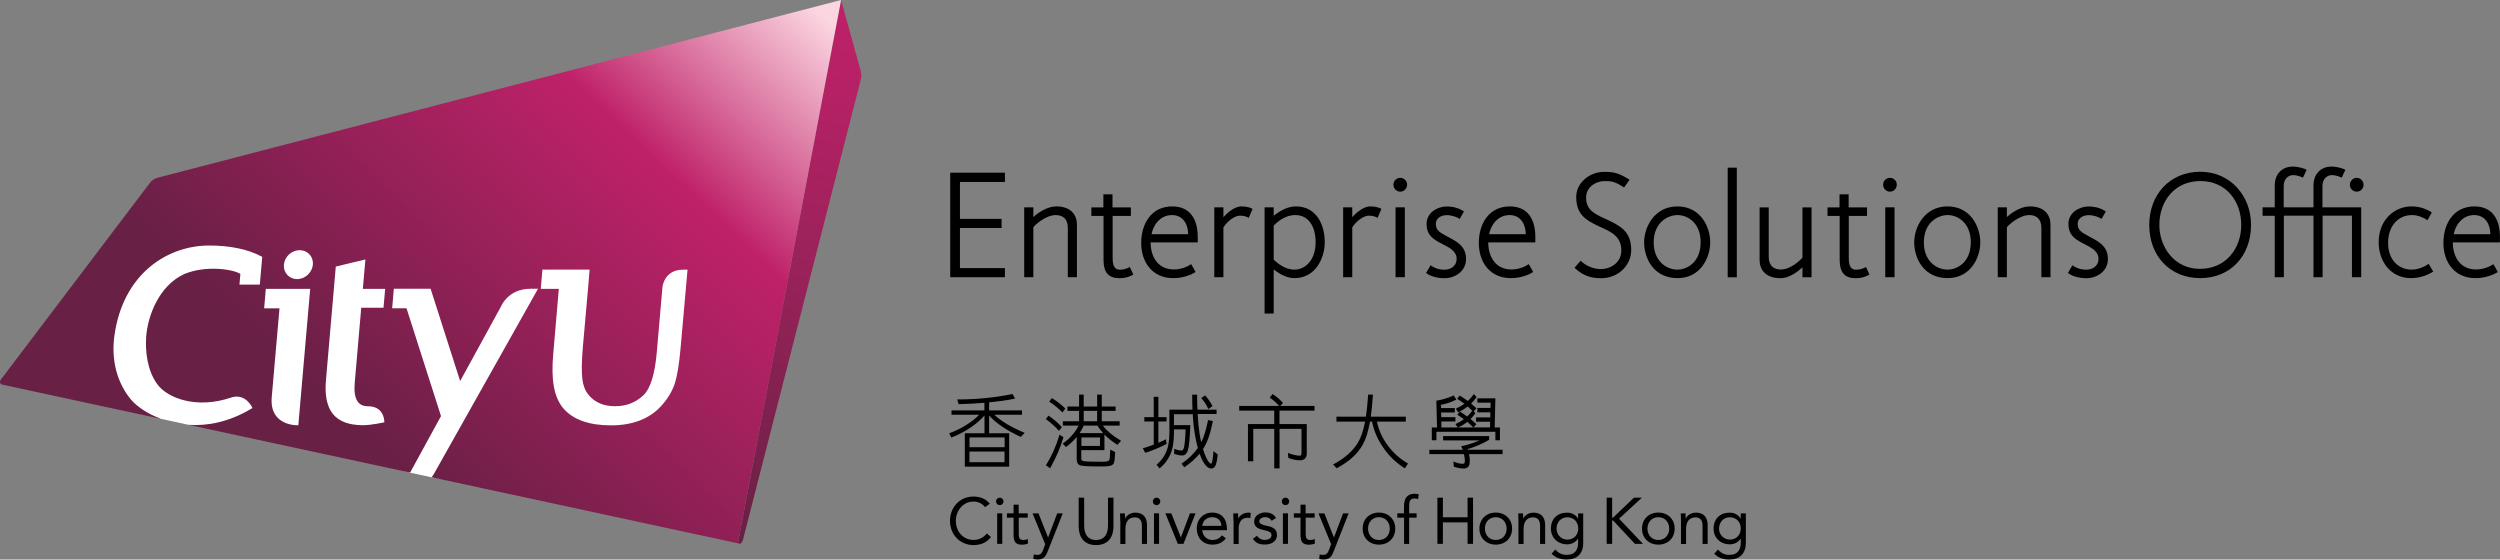 <?xml version="1.0" encoding="utf-8"?>
<!-- Generator: Adobe Illustrator 23.0.3, SVG Export Plug-In . SVG Version: 6.00 Build 0)  -->
<svg version="1.1" xmlns="http://www.w3.org/2000/svg" xmlns:xlink="http://www.w3.org/1999/xlink" x="0px" y="0px"
	 viewBox="0 0 329.08 73.65" style="enable-background:new 0 0 329.08 73.65;" xml:space="preserve">
<rect x="0" y="0" width="329.08" height="73.65" fill="#808080" stroke="none"/>
<style type="text/css">
	.st0{fill:#FFFFFF;}
	.st1{fill:url(#SVGID_1_);}
	.st2{fill:url(#SVGID_2_);}
</style>
<g id="Logotype">
	<g>
		<path d="M129.66,66.76c-0.36-0.49-0.94-0.74-1.52-0.74c-1.36,0-2.32,1.2-2.32,2.53c0,1.41,0.95,2.52,2.32,2.52
			c0.74,0,1.33-0.3,1.76-0.85l0.54,0.46c-0.54,0.73-1.33,1.07-2.3,1.07c-1.74,0-3.09-1.35-3.09-3.19c0-1.79,1.29-3.2,3.09-3.2
			c0.82,0,1.63,0.28,2.15,0.95L129.66,66.76z"/>
		<path d="M146.57,69.27c0,1.32-0.62,2.48-2.29,2.48c-1.68,0-2.29-1.15-2.29-2.48v-3.76h0.72v3.66c0,0.98,0.36,1.91,1.57,1.91
			c1.21,0,1.57-0.93,1.57-1.91v-3.66h0.72V69.27z"/>
		<path d="M131.6,65.51c0.28,0,0.49,0.22,0.49,0.49c0,0.28-0.21,0.49-0.49,0.49c-0.28,0-0.49-0.21-0.49-0.49
			C131.11,65.73,131.33,65.51,131.6,65.51 M131.26,67.57h0.67v4.02h-0.67V67.57z"/>
		<path d="M135.29,68.14h-1.19v2.01c0,0.51,0.01,0.93,0.6,0.93c0.2,0,0.41-0.04,0.59-0.14l0.02,0.61c-0.23,0.1-0.53,0.15-0.78,0.15
			c-0.95,0-1.11-0.51-1.11-1.35v-2.21h-0.88v-0.57h0.88v-1.14h0.67v1.14h1.19V68.14z"/>
		<path d="M137.94,72.51c-0.26,0.68-0.53,1.14-1.34,1.14c-0.19,0-0.42-0.02-0.6-0.1l0.09-0.58c0.14,0.05,0.28,0.07,0.47,0.07
			c0.44,0,0.6-0.27,0.75-0.66l0.27-0.75l-1.66-4.05h0.78l1.25,3.15h0.02l1.19-3.15h0.73L137.94,72.51z"/>
		<path d="M147.46,68.53c0-0.37-0.03-0.69-0.03-0.95h0.64c0,0.22,0.02,0.44,0.02,0.66h0.02c0.18-0.39,0.68-0.76,1.34-0.76
			c1.06,0,1.53,0.67,1.53,1.64v2.48h-0.67v-2.41c0-0.67-0.29-1.09-0.92-1.09c-0.87,0-1.25,0.63-1.25,1.55v1.96h-0.67V68.53z"/>
		<path d="M152.24,65.51c0.27,0,0.49,0.22,0.49,0.49c0,0.28-0.21,0.49-0.49,0.49c-0.28,0-0.49-0.21-0.49-0.49
			C151.75,65.73,151.96,65.51,152.24,65.51 M151.9,67.57h0.67v4.02h-0.67V67.57z"/>
		<polygon points="155.78,71.59 155.04,71.59 153.4,67.57 154.18,67.57 155.43,70.72 155.45,70.72 156.64,67.57 157.37,67.57 		"/>
		<path d="M165.45,70.53c0.26,0.33,0.56,0.54,1.03,0.54c0.42,0,0.89-0.18,0.89-0.62c0-0.43-0.43-0.54-0.86-0.64
			c-0.76-0.17-1.42-0.33-1.42-1.17c0-0.78,0.76-1.19,1.5-1.19c0.57,0,1.09,0.22,1.37,0.73l-0.56,0.37
			c-0.17-0.28-0.46-0.48-0.85-0.48c-0.37,0-0.79,0.18-0.79,0.56c0,0.34,0.48,0.48,1.02,0.59c0.71,0.14,1.31,0.39,1.31,1.2
			c0,0.91-0.81,1.26-1.61,1.26c-0.68,0-1.17-0.18-1.56-0.75L165.45,70.53z"/>
		<path d="M161.36,70.86c-0.47,0.61-1.04,0.83-1.79,0.83c-1.26,0-2.04-0.94-2.04-2.11c0-1.25,0.88-2.11,2.06-2.11
			c1.13,0,1.91,0.77,1.91,2.11v0.21h-3.25c0.05,0.7,0.58,1.29,1.32,1.29c0.57,0,0.96-0.21,1.28-0.61L161.36,70.86z M160.78,69.22
			c-0.03-0.68-0.47-1.14-1.21-1.14c-0.74,0-1.23,0.46-1.32,1.14H160.78z"/>
		<path d="M162.36,68.53c0-0.37-0.03-0.69-0.03-0.95h0.64c0,0.22,0.02,0.44,0.02,0.66h0.02c0.18-0.39,0.68-0.76,1.34-0.76
			c0.09,0,0.18,0.01,0.28,0.04l-0.04,0.68c-0.11-0.03-0.24-0.05-0.36-0.05c-0.82,0-1.18,0.58-1.18,1.5v1.96h-0.67V68.53z"/>
		<path d="M169.21,65.51c0.28,0,0.49,0.22,0.49,0.49c0,0.28-0.21,0.49-0.49,0.49s-0.49-0.21-0.49-0.49
			C168.72,65.73,168.93,65.51,169.21,65.51 M168.87,67.57h0.67v4.02h-0.67V67.57z"/>
		<path d="M173.06,68.14h-1.19v2.01c0,0.51,0.01,0.93,0.6,0.93c0.2,0,0.41-0.04,0.59-0.14l0.02,0.61c-0.23,0.1-0.53,0.15-0.78,0.15
			c-0.95,0-1.11-0.51-1.11-1.35v-2.21h-0.88v-0.57h0.88v-1.14h0.67v1.14h1.19V68.14z"/>
		<path d="M175.58,72.51c-0.26,0.68-0.53,1.14-1.34,1.14c-0.19,0-0.42-0.02-0.6-0.1l0.08-0.58c0.14,0.05,0.28,0.07,0.47,0.07
			c0.44,0,0.6-0.27,0.75-0.66l0.28-0.75l-1.67-4.05h0.78l1.25,3.15h0.02l1.19-3.15h0.73L175.58,72.51z"/>
		<path d="M181.51,67.47c1.24,0,2.15,0.86,2.15,2.11c0,1.26-0.91,2.11-2.15,2.11c-1.24,0-2.14-0.86-2.14-2.11
			C179.36,68.33,180.27,67.47,181.51,67.47 M181.51,71.08c0.87,0,1.43-0.65,1.43-1.5c0-0.84-0.56-1.5-1.43-1.5
			c-0.87,0-1.43,0.65-1.43,1.5C180.08,70.42,180.64,71.08,181.51,71.08"/>
		<path d="M184.81,68.14h-0.88v-0.57h0.88v-0.9c0-0.98,0.34-1.68,1.43-1.68c0.17,0,0.39,0.03,0.52,0.11l-0.1,0.6
			c-0.15-0.05-0.3-0.09-0.45-0.09c-0.7,0-0.72,0.51-0.72,1.2v0.76h0.98v0.57h-0.98v3.46h-0.67V68.14z"/>
		<polygon points="189.21,65.51 189.93,65.51 189.93,68.09 193.18,68.09 193.18,65.51 193.9,65.51 193.9,71.59 193.18,71.59 
			193.18,68.76 189.93,68.76 189.93,71.59 189.21,71.59 		"/>
		<path d="M196.89,67.47c1.24,0,2.15,0.86,2.15,2.11c0,1.26-0.91,2.11-2.15,2.11c-1.24,0-2.15-0.86-2.15-2.11
			C194.74,68.33,195.65,67.47,196.89,67.47 M196.89,71.08c0.87,0,1.43-0.65,1.43-1.5c0-0.84-0.56-1.5-1.43-1.5
			c-0.87,0-1.43,0.65-1.43,1.5C195.46,70.42,196.02,71.08,196.89,71.08"/>
		<path d="M199.88,68.53c0-0.37-0.03-0.69-0.03-0.95h0.63c0,0.22,0.02,0.44,0.02,0.66h0.02c0.18-0.39,0.68-0.76,1.34-0.76
			c1.06,0,1.53,0.67,1.53,1.64v2.48h-0.67v-2.41c0-0.67-0.29-1.09-0.92-1.09c-0.87,0-1.25,0.63-1.25,1.55v1.96h-0.67V68.53z"/>
		<path d="M208.41,71.41c0,1.45-0.78,2.24-2.19,2.24c-0.78,0-1.41-0.21-1.98-0.76l0.48-0.55c0.42,0.46,0.88,0.7,1.49,0.7
			c1.2,0,1.52-0.77,1.52-1.62V70.9h-0.02c-0.32,0.52-0.89,0.75-1.42,0.75c-1.26,0-2.14-0.88-2.14-2.06c0-1.31,0.86-2.11,2.14-2.11
			c0.54,0,1.15,0.26,1.42,0.79h0.02v-0.69h0.67V71.41z M206.31,71.03c0.92,0,1.44-0.69,1.44-1.46c0-0.87-0.59-1.48-1.44-1.48
			c-0.84,0-1.42,0.65-1.42,1.5C204.89,70.4,205.52,71.03,206.31,71.03"/>
		<path d="M218.29,67.47c1.24,0,2.15,0.86,2.15,2.11c0,1.26-0.91,2.11-2.15,2.11c-1.24,0-2.15-0.86-2.15-2.11
			C216.14,68.33,217.05,67.47,218.29,67.47 M218.29,71.08c0.87,0,1.43-0.65,1.43-1.5c0-0.84-0.56-1.5-1.43-1.5
			c-0.87,0-1.43,0.65-1.43,1.5C216.86,70.42,217.42,71.08,218.29,71.08"/>
		<path d="M221.27,68.53c0-0.37-0.03-0.69-0.03-0.95h0.63c0,0.22,0.02,0.44,0.02,0.66h0.02c0.18-0.39,0.68-0.76,1.34-0.76
			c1.06,0,1.53,0.67,1.53,1.64v2.48h-0.67v-2.41c0-0.67-0.29-1.09-0.92-1.09c-0.87,0-1.25,0.63-1.25,1.55v1.96h-0.67V68.53z"/>
		<path d="M229.81,71.41c0,1.45-0.78,2.24-2.19,2.24c-0.78,0-1.41-0.21-1.97-0.76l0.48-0.55c0.42,0.46,0.88,0.7,1.49,0.7
			c1.2,0,1.52-0.77,1.52-1.62V70.9h-0.02c-0.32,0.52-0.88,0.75-1.42,0.75c-1.26,0-2.14-0.88-2.14-2.06c0-1.31,0.86-2.11,2.14-2.11
			c0.54,0,1.15,0.26,1.42,0.79h0.02v-0.69h0.67V71.41z M227.7,71.03c0.92,0,1.44-0.69,1.44-1.46c0-0.87-0.59-1.48-1.44-1.48
			c-0.84,0-1.42,0.65-1.42,1.5C226.28,70.4,226.92,71.03,227.7,71.03"/>
		<polygon points="211.49,65.51 212.21,65.51 212.21,68.14 212.32,68.14 215.08,65.51 216.12,65.51 213.12,68.28 216.27,71.59 
			215.21,71.59 212.32,68.5 212.21,68.5 212.21,71.59 211.49,71.59 		"/>
	</g>
	<g>
		<path d="M130.88,54.59h3.65v-0.57h-4.33v-1.06c1.19-0.11,2.3-0.26,3.31-0.47l0.11-0.02l-0.33-0.6l-0.06,0.01
			c-2.35,0.47-4.75,0.7-7.12,0.7h-0.1l0.17,0.62l0.06,0c1.17-0.03,2.29-0.09,3.34-0.18v1h-4.33v0.57h3.64
			c-0.39,0.42-0.9,0.83-1.53,1.24c-0.79,0.51-1.57,0.9-2.33,1.17l-0.08,0.03l0.27,0.56l0.07-0.02c0.79-0.29,1.66-0.75,2.58-1.36
			c0.69-0.49,1.27-1,1.72-1.52v2.34H127v4.4h5.84v-4.4h-2.64v-2.34c0.9,1.02,2.29,1.96,4.13,2.8l0.05,0.02l0.5-0.54l-0.11-0.04
			C133.05,56.2,131.74,55.42,130.88,54.59z M132.23,59.44v1.4h-4.62v-1.4H132.23z M127.62,58.87v-1.29h4.62v1.29H127.62z"/>
		<path d="M182.66,58.61c-0.69-0.92-1.16-1.92-1.41-3.11h3.8v-0.65h-4.61c0.11-0.79,0.21-1.72,0.28-2.83l0.01-0.08h-0.64l0,0.07
			c-0.07,1.03-0.17,2.01-0.29,2.84h-3.88v0.65h3.77c-0.24,1.23-0.56,2.14-0.95,2.78c-0.67,1.1-1.71,2.02-3.17,2.81l-0.09,0.05
			l0.47,0.5l0.05-0.03c1.58-0.85,2.68-1.84,3.36-3.04c0.41-0.71,0.73-1.7,0.98-3.07h0.27c0.26,1.29,0.75,2.4,1.5,3.45
			c0.7,1.04,1.6,1.91,2.74,2.66l0.07,0.04l0.42-0.63l-0.07-0.04C184.18,60.32,183.33,59.55,182.66,58.61z"/>
		<path d="M168.88,53.03l-0.05-0.05c-0.4-0.44-0.81-0.78-1.25-1.07l-0.06-0.04l-0.39,0.46l0.07,0.05c0.46,0.33,0.85,0.67,1.16,1.05
			h-5.24v0.62h4.61v1.77h-3.46v4.9h0.7v-4.27h2.76v5.21h0.7v-5.21h2.89v3.16c0,0.37-0.15,0.37-0.21,0.37
			c-0.42,0-0.91-0.11-1.46-0.32l-0.12-0.05l0.06,0.67l0.05,0.02c0.56,0.2,1.04,0.29,1.47,0.29c0.59,0,0.9-0.31,0.9-0.9v-3.87h-3.59
			v-1.77h4.61v-0.62h-4.5L168.88,53.03z"/>
		<path d="M139.79,54.23l0.06,0.06l0.38-0.51l-0.05-0.05c-0.49-0.48-1.05-0.92-1.66-1.29l-0.06-0.04l-0.35,0.46l0.07,0.05
			C138.73,53.27,139.27,53.71,139.79,54.23z"/>
		<path d="M145.17,56.02h2.21v-0.57h-2.35v-1.37h1.82v-0.57h-1.82v-1.57h-0.61v1.57h-1.77v-1.57h-0.61v1.57h-1.53v0.57h1.53v1.37
			h-2.14v0.57h2.08c-0.15,0.32-0.37,0.66-0.64,1.01c-0.37,0.47-0.83,0.92-1.38,1.31l-0.08,0.06l0.45,0.44l0.05-0.04
			c0.5-0.37,0.95-0.8,1.35-1.29v2.87c0,0.37,0.05,0.64,0.32,0.81c0.26,0.17,0.95,0.21,3.06,0.21c0.98,0,1.36-0.11,1.51-0.44
			c0.08-0.18,0.14-0.64,0.17-1.41l0-0.05l-0.65-0.32l-0.01,0.23c-0.02,0.49-0.03,0.96-0.1,1.11c-0.09,0.22-0.36,0.26-0.93,0.26
			c-1.57,0-2.4-0.01-2.61-0.13c-0.13-0.08-0.16-0.16-0.16-0.32v-1.08h3.05V57.2c0.46,0.47,1.01,0.91,1.65,1.32l0.06,0.04l0.48-0.54
			l-0.08-0.05C146.47,57.37,145.69,56.72,145.17,56.02z M142.35,58.7v-1.12h2.44v1.12H142.35z M144.42,54.08v1.37h-1.77v-1.37
			H144.42z M142.11,57.01c0.22-0.33,0.4-0.65,0.54-0.99h1.8c0.21,0.34,0.47,0.67,0.76,0.99H142.11z"/>
		<path d="M139.98,57.56l-0.51-0.35l-0.03,0.1c-0.42,1.4-1,2.71-1.73,3.88l-0.04,0.06l0.56,0.39l0.04-0.08
			c0.77-1.37,1.32-2.66,1.7-3.96L139.98,57.56z"/>
		<path d="M139.33,56.65l0.06,0.07l0.39-0.5l-0.05-0.05c-0.5-0.54-1.04-1-1.66-1.42l-0.06-0.04l-0.35,0.45l0.07,0.05
			C138.31,55.63,138.83,56.1,139.33,56.65z"/>
		<path d="M189.09,56.84h7.75v1.11h0.6v-1.68h-0.69l0.09-3.84h-2.37v0.57h1.75l-0.02,0.7h-1.73v0.58h1.71l-0.01,0.66h-1.87v0.57
			h1.85l-0.02,0.75h-2.18l0.39-0.43l-0.06-0.05c-0.25-0.23-0.47-0.43-0.71-0.63c0.22-0.21,0.42-0.45,0.6-0.71l0.04-0.05l-0.22-0.25
			l0.36-0.4l-0.1-0.09c-0.2-0.18-0.4-0.36-0.61-0.53c0.24-0.23,0.46-0.48,0.69-0.8l0.04-0.05l-0.36-0.41l-0.06,0.08
			c-0.21,0.3-0.45,0.57-0.74,0.84c-0.29-0.22-0.62-0.44-1-0.67l-0.06-0.04l-0.35,0.41l0.08,0.05c0.34,0.22,0.63,0.42,0.89,0.61
			c-0.31,0.23-0.67,0.44-1.05,0.61l-0.08,0.04l0.29,0.48l0.06-0.03c0.42-0.19,0.82-0.43,1.21-0.74c0.21,0.19,0.42,0.39,0.59,0.56
			l-0.01,0.02c-0.19,0.27-0.4,0.51-0.65,0.74c-0.28-0.2-0.57-0.4-0.89-0.61l-0.06-0.04l-0.35,0.42l0.08,0.05
			c0.24,0.15,0.5,0.33,0.78,0.54c-0.31,0.23-0.64,0.43-1.02,0.6l-0.08,0.04l0.29,0.45h-2.14l-0.01-0.79h1.85v-0.57h-1.87l-0.01-0.62
			h1.8v-0.58h-1.81l-0.01-0.42c0.65-0.12,1.29-0.33,1.94-0.65l0.08-0.04l-0.34-0.55l-0.06,0.03c-0.76,0.33-1.47,0.54-2.16,0.65
			l-0.07,0.01l0.09,3.53h-0.69v1.68h0.61V56.84z M191.96,56.25c0.43-0.19,0.83-0.43,1.19-0.72c0.29,0.26,0.52,0.47,0.74,0.7
			l0.04,0.04h-2.01L191.96,56.25z"/>
		<path d="M197.79,59.2h-4.58c0-0.01-0.01-0.02-0.01-0.02c-0.01-0.02-0.01-0.04-0.02-0.06c1.08-0.33,2.02-0.74,2.8-1.21l0.04-0.02
			v-0.49h-6.06v0.57h4.8c-0.51,0.22-1.1,0.43-1.74,0.61l0,0c-0.02,0-0.08,0.02-0.15,0.04l0,0c0,0-0.01,0-0.01,0
			c-0.07,0.02-0.18,0.05-0.29,0.07c-0.05,0.01-0.09,0.02-0.14,0.03l-0.1,0.02l0.05,0.09c0.06,0.11,0.11,0.23,0.16,0.38h-4.39v0.57
			h4.55c0.06,0.25,0.1,0.47,0.12,0.77c0.01,0.27-0.01,0.39-0.09,0.44c-0.05,0.04-0.1,0.06-0.21,0.06c-0.32,0-0.67-0.08-1.09-0.25
			l-0.12-0.05l0.06,0.68l0.05,0.02c0.45,0.14,0.84,0.22,1.22,0.22c0.24,0,0.44-0.06,0.58-0.18c0.18-0.15,0.25-0.43,0.25-0.94
			c0-0.25-0.04-0.48-0.1-0.77h4.42V59.2z"/>
		<path d="M153.57,58.44l-0.1-0.62l-0.1,0.05c-0.29,0.16-0.5,0.25-0.89,0.41v-2.8h1.08v-0.57h-1.08v-2.68h-0.61v2.68h-1.24v0.57
			h1.24v3.04c-0.44,0.17-0.85,0.32-1.34,0.46l-0.1,0.03l0.32,0.6l0.06-0.02c0.91-0.3,1.8-0.67,2.71-1.13L153.57,58.44z"/>
		<path d="M159.73,59.49c-0.06,0.7-0.13,1.21-0.2,1.4c-0.05,0.14-0.11,0.14-0.14,0.14c-0.12,0-0.35-0.22-0.63-0.83
			c-0.15-0.33-0.29-0.7-0.41-1.1c0,0,0,0,0,0l0.01-0.01c0.52-0.74,0.95-1.94,1.28-3.59l0.01-0.08l-0.64-0.12L159,55.38
			c-0.23,1.18-0.52,2.13-0.88,2.84c-0.08-0.33-0.15-0.7-0.21-1.07c-0.13-0.83-0.22-1.72-0.26-2.65h2.49v-0.57h-2.52
			c-0.03-0.58-0.04-1.2-0.04-1.9v-0.08h-0.65v0.08c0,0.77,0.01,1.36,0.04,1.9h-3.04v2.99c0,1.08-0.14,1.93-0.43,2.58
			c-0.28,0.64-0.67,1.17-1.2,1.62l-0.06,0.05l0.39,0.49l0.06-0.05c0.58-0.48,1.02-1.05,1.34-1.74c0.33-0.72,0.5-1.67,0.5-2.88v-0.47
			h1.53c-0.04,1.22-0.12,2.09-0.23,2.45c-0.1,0.33-0.26,0.33-0.31,0.33c-0.17,0-0.4-0.02-0.85-0.18l-0.11-0.04v0.67l0.06,0.02
			c0.43,0.13,0.73,0.19,0.99,0.19c0.33,0,0.57-0.2,0.73-0.61c0.16-0.44,0.28-1.55,0.34-3.31l0-0.08h-2.15v-1.44H157
			c0.06,1.1,0.18,2.1,0.34,2.98c0.09,0.5,0.21,1.02,0.34,1.47c-0.52,0.73-1.2,1.41-2.09,2.02l-0.07,0.05l0.37,0.46l0.06-0.04
			c0.78-0.51,1.42-1.09,1.95-1.74c0.12,0.34,0.27,0.67,0.43,0.98c0.33,0.6,0.67,0.92,1.04,0.97c0.23,0.03,0.45-0.08,0.57-0.28
			c0.15-0.25,0.26-0.73,0.35-1.52l0-0.04l-0.57-0.46L159.73,59.49z"/>
		<path d="M159.01,53.75l0.04,0.09l0.55-0.38l-0.03-0.06c-0.25-0.49-0.52-0.88-0.89-1.3l-0.05-0.05l-0.5,0.34l0.05,0.07
			C158.57,52.93,158.81,53.3,159.01,53.75z"/>
	</g>
</g>
<g id="Logo">
	<g>
		<path class="st0" d="M110.51,0.21L20.8,23.54c-0.13,0.03-0.38,0.12-0.53,0.22c-0.16,0.1-0.29,0.24-0.43,0.42L0.36,49.9
			c-0.07,0.1-0.07,0.19-0.07,0.27c0,0.15,0.12,0.29,0.24,0.32l19.5,4.24l1.14,0.4l3.64,0.79l2.5,0.35l24.48,5.28l2.2,0.67l2.82,0.61
			l1.93,0.25L97,71.33L110.51,0.21z"/>
		<linearGradient id="SVGID_1_" gradientUnits="userSpaceOnUse" x1="113.069" y1="0.313" x2="97.908" y2="71.065">
			<stop  offset="0" style="stop-color:#BF2169"/>
			<stop  offset="0.184" style="stop-color:#B42164"/>
			<stop  offset="0.483" style="stop-color:#9A225A"/>
			<stop  offset="0.859" style="stop-color:#76214B"/>
			<stop  offset="1" style="stop-color:#682045"/>
		</linearGradient>
		<path class="st1" d="M113.28,9.26c0.05,0.19,0.1,0.44,0.1,0.69c0,0.22-0.05,0.43-0.09,0.6L97.82,70.97
			c-0.09,0.36-0.29,0.63-0.44,0.6l-0.25-0.06L110.71,0L113.28,9.26z"/>
		<linearGradient id="SVGID_2_" gradientUnits="userSpaceOnUse" x1="104.866" y1="-1.11" x2="48.217" y2="58.529">
			<stop  offset="0" style="stop-color:#FBD5E0"/>
			<stop  offset="0.35" style="stop-color:#BF2169"/>
			<stop  offset="1" style="stop-color:#682045"/>
		</linearGradient>
		<path class="st2" d="M97.13,71.52L110.71,0L20.76,23.39c-0.15,0.04-0.41,0.13-0.58,0.25c-0.19,0.13-0.34,0.28-0.47,0.46
			L0.11,49.97c-0.22,0.29-0.11,0.6,0.25,0.67l20.81,4.49c-1.82-0.68-3.18-1.67-3.89-2.49c-1.86-2.2-2.67-5.23-2.22-8.45
			c1.13-8.2,7.02-11.87,12.46-11.87c2.6,0,5.06,0.43,7,1.49l-0.32,3.65h-2.68l0.12-1.41c-0.98-0.61-4.48-1.16-7.36,0.01
			c-3.39,1.55-4.85,5.58-5.04,8.28c-0.13,1.93,0.14,4.45,1.49,6.27c1.36,1.83,5.16,3.24,9.63,1.74c1.99-0.7,2.88,1.36,2.88,1.36
			l-0.21,0.12c-2.96,1.76-5.79,2.26-8.23,2.09l29.18,6.29l4.07-7.44l-4.54-14.19h-1.89l0.22-2.57h4.84l3.89,12.15l5.39-9.84
			c0,0,0.92-2.31,3.87-2.31h0.99L57.24,62.16c-0.14,0.25-0.27,0.47-0.43,0.66L97.13,71.52z M34.99,38.02h5.84l-1.56,17.96
			c0,0-3.84,0.19-3.5-3.71l1.02-11.68h-2.02L34.99,38.02z M41.18,34.83c-0.09,1.05-1.02,1.91-2.07,1.91c-1.05,0-1.83-0.85-1.74-1.91
			c0.1-1.05,1.02-1.9,2.07-1.9C40.49,32.93,41.28,33.78,41.18,34.83z M44.2,35.09l3.9-0.94l-0.34,3.87h2.94l-0.22,2.49h-2.93
			l-0.86,9.9c-0.09,1.06,0.02,1.86,0.34,2.37c0.29,0.47,0.76,0.7,1.43,0.7c2.21,0,2.13,2.11,2.13,2.11s-1.69,0.38-2.82,0.38
			c-1.83,0-3.16-0.5-3.95-1.48c-0.79-0.97-1.09-2.48-0.91-4.49L44.2,35.09z M89.59,45.78c-0.19,2.15-0.44,3.68-0.76,4.68
			c-0.33,1.01-0.92,2-1.75,2.93c-1.54,1.72-3.78,2.6-6.65,2.6c-2.93,0-5.06-0.77-6.32-2.29c-1.25-1.52-1.57-3.87-1.29-7.07
			l0.74-8.61h-2.38l0.22-2.53h6.21l-0.21,2.53l-0.68,7.7c-0.17,1.92-0.17,3.34-0.06,4.21c0.1,0.82,0.37,1.5,0.8,2.03
			c0.83,1.01,1.97,1.51,3.5,1.51c1.46,0,2.67-0.46,3.7-1.41c0.95-0.88,1.54-2.78,1.79-5.66l0.75-8.6c0,0,0.2-2.3,2.7-2.3h0.6
			L89.59,45.78z"/>
	</g>
</g>
<g id="One_line_construction_20pt">
	<g>
		<path d="M125.08,22.73h7.2v1.22h-5.92v4.86h5.48v1.2h-5.48v5.28h5.92v1.2h-7.2V22.73z"/>
		<path d="M134.82,27.29h1.2v1.28c0.72-0.66,1.9-1.4,3.02-1.4c1.94,0,2.72,1.14,2.72,2.38v6.94h-1.2v-6.5
			c0-1.22-0.72-1.68-1.58-1.68c-1.38,0-2.84,1.4-2.96,1.6v6.58h-1.2V27.29z"/>
		<path d="M145.26,34.22v-5.8h-1.6v-1.12h1.58v-1.72h1.2v1.72h2.42v1.12h-2.4v5.6c0,1.36,0.56,1.48,0.96,1.48
			c0.78,0,1.3-0.36,1.3-0.36l0.46,1c0,0-0.68,0.48-1.82,0.48C145.9,36.62,145.26,35.84,145.26,34.22z"/>
		<path d="M150.22,31.99c0-2.6,1.38-4.82,4.08-4.82c2.44,0,3.36,1.8,3.36,4.02v0.72h-6.2c0,1.88,0.96,3.56,3.06,3.56
			c0.96,0,1.82-0.38,2.28-0.7c0-0.02,0.58,1.04,0.58,1.04c-0.5,0.3-1.52,0.8-2.94,0.8C151.7,36.62,150.22,34.52,150.22,31.99z
			 M156.4,30.83c0-1.3-0.68-2.52-2.12-2.52c-1.68,0-2.52,1.48-2.7,2.52H156.4z"/>
		<path d="M159.84,27.29h1.2v1.3c0.22-0.26,1.3-1.42,2.36-1.42c0.84,0,1.16,0.18,1.48,0.32l-0.5,1.18
			c-0.36-0.18-0.66-0.28-1.16-0.28c-0.8,0-1.78,0.88-2.18,1.54v6.56h-1.2V27.29z"/>
		<path d="M166.46,27.29h1.2v1.1c0.32-0.2,1.46-1.22,2.92-1.22c2.78,0,3.8,2.52,3.8,4.7c0,2.14-1.24,4.74-3.98,4.74
			c-1.3,0-2.34-0.84-2.74-1.14v5.8h-1.2V27.29z M173.18,31.89c0-2.16-1-3.58-2.66-3.58c-1.5,0-2.52,1.06-2.86,1.38v4.5
			c0.44,0.4,1.46,1.3,2.7,1.3C171.92,35.5,173.18,34.12,173.18,31.89z"/>
		<path d="M176.8,27.29h1.2v1.3c0.22-0.26,1.3-1.42,2.36-1.42c0.84,0,1.16,0.18,1.48,0.32l-0.5,1.18c-0.36-0.18-0.66-0.28-1.16-0.28
			c-0.8,0-1.78,0.88-2.18,1.54v6.56h-1.2V27.29z"/>
		<path d="M183.42,24.31c0-0.5,0.4-0.9,0.9-0.9c0.5,0,0.9,0.4,0.9,0.9s-0.4,0.92-0.9,0.92C183.82,25.23,183.42,24.81,183.42,24.31z
			 M183.7,27.29h1.22v9.2h-1.22V27.29z"/>
		<path d="M187.72,35.94l0.58-1.02c0.5,0.36,1.1,0.58,1.84,0.58c0.88,0,1.6-0.54,1.6-1.42c0-0.98-0.86-1.46-2-2.02
			c-1.26-0.64-1.96-1.24-1.96-2.58c0-1.52,1.48-2.3,2.64-2.3c1.02,0,1.78,0.3,2.28,0.66l-0.56,0.98c-0.34-0.26-1.06-0.5-1.7-0.5
			c-0.76,0-1.44,0.42-1.44,1.14c0,0.94,0.66,1.18,1.42,1.62c1.08,0.6,2.56,1.18,2.56,3c0,1.68-1.52,2.54-2.8,2.54
			C189.1,36.62,188.32,36.36,187.72,35.94z"/>
		<path d="M194.66,31.99c0-2.6,1.38-4.82,4.08-4.82c2.44,0,3.36,1.8,3.36,4.02v0.72h-6.2c0,1.88,0.96,3.56,3.06,3.56
			c0.96,0,1.82-0.38,2.28-0.7c0-0.02,0.58,1.04,0.58,1.04c-0.5,0.3-1.52,0.8-2.94,0.8C196.14,36.62,194.66,34.52,194.66,31.99z
			 M200.84,30.83c0-1.3-0.68-2.52-2.12-2.52c-1.68,0-2.52,1.48-2.7,2.52H200.84z"/>
		<path d="M207.26,35.24l0.8-0.92c0.86,0.86,2.02,1.1,2.62,1.1c1.5,0,2.74-0.98,2.74-2.44c0-1.98-1.5-2.52-3.02-3.22
			c-1.78-0.84-2.92-1.6-2.92-3.84c0-1.86,1.76-3.3,3.68-3.3c1.12,0,1.88,0.1,3.34,1.04l-0.72,1.02c-1.36-0.9-1.82-0.84-2.66-0.84
			c-0.78,0-2.34,0.58-2.34,2.18c0,1.58,1.08,2.1,2.3,2.68c1.98,0.92,3.64,1.58,3.64,4.2c0,2.08-1.76,3.72-3.94,3.72
			C209.88,36.62,208.54,36.52,207.26,35.24z"/>
		<path d="M216.42,31.91c0-2,1.34-4.74,4.38-4.74c3.06,0,4.32,2.72,4.32,4.72s-1.26,4.72-4.3,4.72
			C217.68,36.62,216.42,34,216.42,31.91z M223.86,31.89c0-2.58-1.74-3.58-3.04-3.58c-1.24,0-3.14,0.92-3.14,3.6
			c0,2.58,1.8,3.58,3.1,3.58C222.02,35.5,223.86,34.58,223.86,31.89z"/>
		<path d="M227.42,22.07h1.2V36.5h-1.2V22.07z"/>
		<path d="M231.62,34.24v-6.94h1.2v6.5c0,1.24,0.72,1.68,1.6,1.68c1.32,0,2.68-1.34,2.84-1.58v-6.6h1.2v9.2h-1.2v-1.3
			c-0.74,0.66-1.78,1.42-2.9,1.42C232.4,36.62,231.62,35.48,231.62,34.24z"/>
		<path d="M242.16,34.22v-5.8h-1.6v-1.12h1.58v-1.72h1.2v1.72h2.42v1.12h-2.4v5.6c0,1.36,0.56,1.48,0.96,1.48
			c0.78,0,1.3-0.36,1.3-0.36l0.46,1c0,0-0.68,0.48-1.82,0.48C242.8,36.62,242.16,35.84,242.16,34.22z"/>
		<path d="M247.88,24.31c0-0.5,0.4-0.9,0.9-0.9c0.5,0,0.9,0.4,0.9,0.9s-0.4,0.92-0.9,0.92C248.27,25.23,247.88,24.81,247.88,24.31z
			 M248.16,27.29h1.22v9.2h-1.22V27.29z"/>
		<path d="M251.97,31.91c0-2,1.34-4.74,4.38-4.74c3.06,0,4.32,2.72,4.32,4.72s-1.26,4.72-4.3,4.72
			C253.23,36.62,251.97,34,251.97,31.91z M259.42,31.89c0-2.58-1.74-3.58-3.04-3.58c-1.24,0-3.14,0.92-3.14,3.6
			c0,2.58,1.8,3.58,3.1,3.58C257.58,35.5,259.42,34.58,259.42,31.89z"/>
		<path d="M262.97,27.29h1.2v1.28c0.72-0.66,1.9-1.4,3.02-1.4c1.94,0,2.72,1.14,2.72,2.38v6.94h-1.2v-6.5
			c0-1.22-0.72-1.68-1.58-1.68c-1.38,0-2.84,1.4-2.96,1.6v6.58h-1.2V27.29z"/>
		<path d="M272.21,35.94l0.58-1.02c0.5,0.36,1.1,0.58,1.84,0.58c0.88,0,1.6-0.54,1.6-1.42c0-0.98-0.86-1.46-2-2.02
			c-1.26-0.64-1.96-1.24-1.96-2.58c0-1.52,1.48-2.3,2.64-2.3c1.02,0,1.78,0.3,2.28,0.66l-0.56,0.98c-0.34-0.26-1.06-0.5-1.7-0.5
			c-0.76,0-1.44,0.42-1.44,1.14c0,0.94,0.66,1.18,1.42,1.62c1.08,0.6,2.56,1.18,2.56,3c0,1.68-1.52,2.54-2.8,2.54
			C273.59,36.62,272.81,36.36,272.21,35.94z"/>
		<path d="M282.91,29.61c0-3.9,2.62-7,6.74-7c3.94,0,6.66,3.2,6.66,6.98c0,4.18-2.8,7.02-6.68,7.02
			C285.65,36.62,282.91,33.7,282.91,29.61z M295.02,29.61c0-3.12-1.98-5.78-5.38-5.78s-5.4,2.66-5.4,5.78
			c0,2.88,1.94,5.78,5.34,5.78C292.96,35.4,295.02,32.74,295.02,29.61z"/>
		<path d="M299.43,28.41h-1.6v-1.12h1.6v-2.88c0-1.44,0.9-2.48,2.36-2.48c0.9,0,1.7,0.32,1.84,0.42l-0.48,1.02
			c0,0-0.7-0.32-1.3-0.32c-0.4,0-1.24,0.26-1.24,1.48v2.76h3.92v-2.88c0-1.44,0.9-2.48,2.36-2.48c0.9,0,1.7,0.32,1.84,0.42
			l-0.48,1.02c0,0-0.7-0.32-1.3-0.32c-0.4,0-1.24,0.26-1.24,1.48v2.76h5.1v9.2h-1.22v-8.1h-3.86v8.1h-1.2v-8.1h-3.9v8.1h-1.2V28.41z
			 M309.32,24.33c0-0.5,0.4-0.92,0.9-0.92s0.9,0.42,0.9,0.92s-0.4,0.9-0.9,0.9S309.32,24.83,309.32,24.33z"/>
		<path d="M313.11,31.89c0-3.02,2.14-4.72,4.32-4.72c1.14,0,2.06,0.38,2.68,0.8c0,0-0.58,1-0.58,1.02c-0.5-0.36-1.3-0.68-2.04-0.68
			c-1.8,0-3.14,1.42-3.14,3.66c0,2.34,1.48,3.52,3.08,3.52c0.98,0,1.8-0.44,2.26-0.76l0.6,1.02c-0.5,0.3-1.5,0.86-2.92,0.86
			C314.71,36.62,313.11,34.42,313.11,31.89z"/>
		<path d="M321.63,31.99c0-2.6,1.38-4.82,4.08-4.82c2.44,0,3.36,1.8,3.36,4.02v0.72h-6.2c0,1.88,0.96,3.56,3.06,3.56
			c0.96,0,1.82-0.38,2.28-0.7c0-0.02,0.58,1.04,0.58,1.04c-0.5,0.3-1.52,0.8-2.94,0.8C323.11,36.62,321.63,34.52,321.63,31.99z
			 M327.81,30.83c0-1.3-0.68-2.52-2.12-2.52c-1.68,0-2.52,1.48-2.7,2.52H327.81z"/>
	</g>
	<g>
	</g>
	<g>
	</g>
	<g>
	</g>
	<g>
	</g>
	<g>
	</g>
	<g>
	</g>
</g>
</svg>
